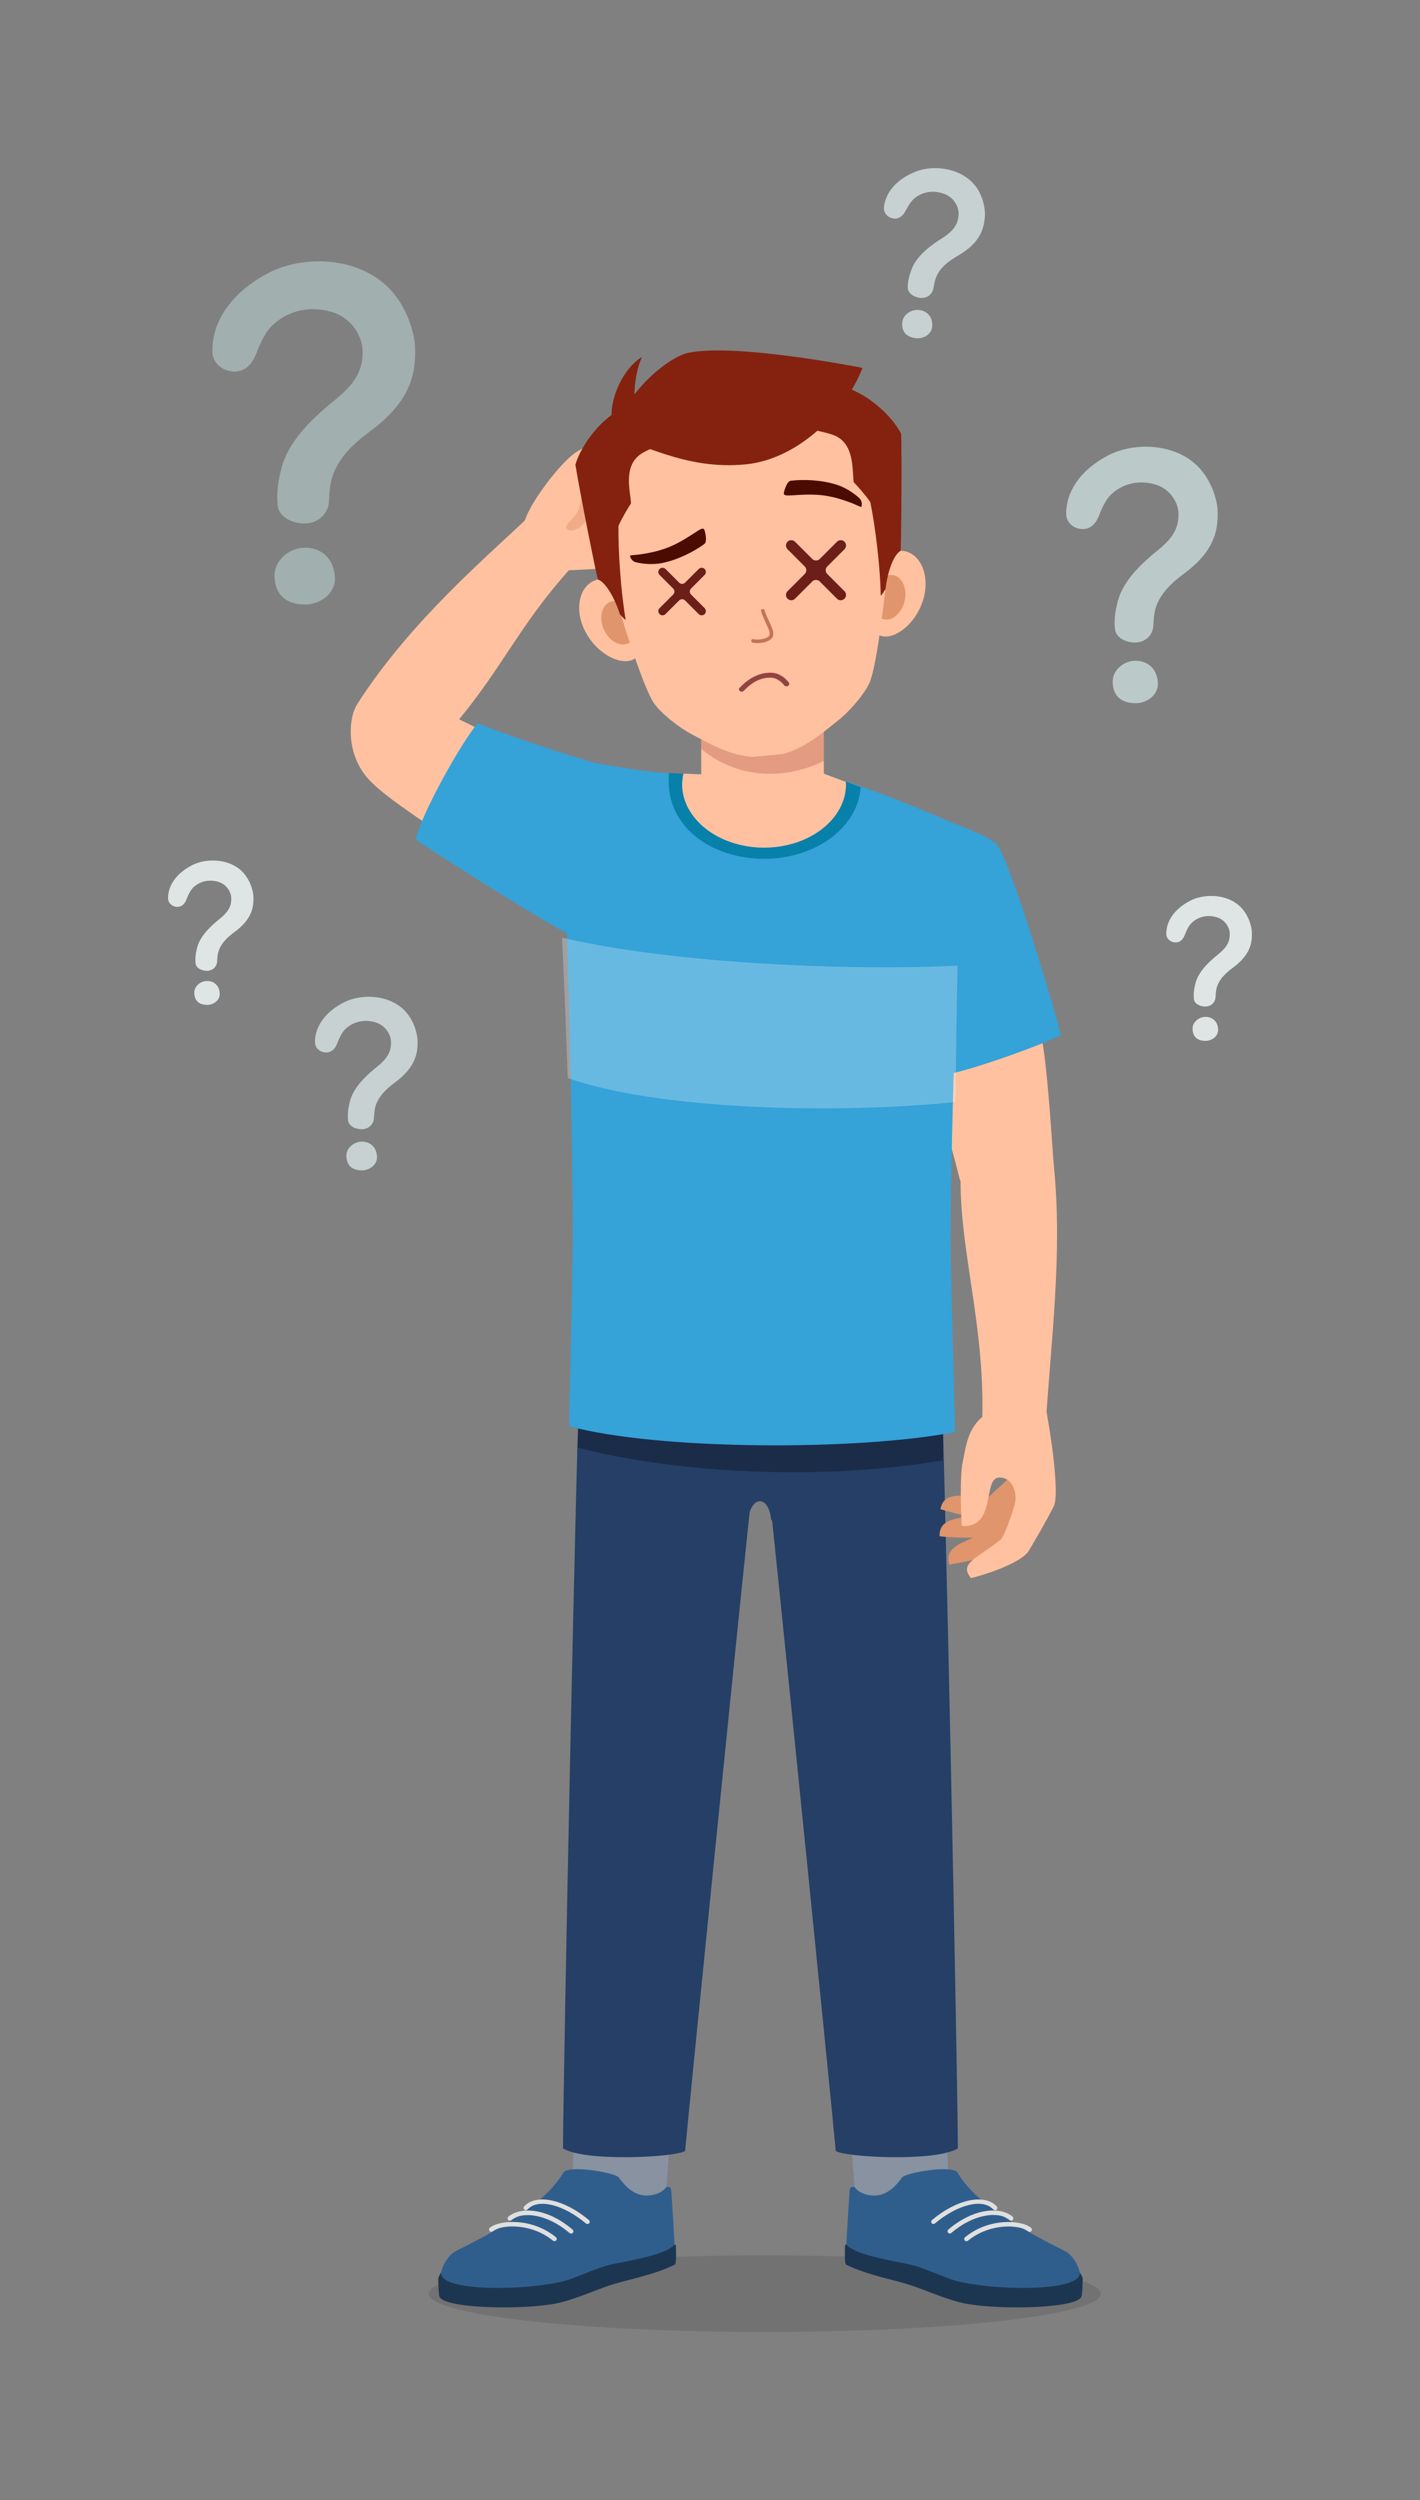 <?xml version="1.0" encoding="UTF-8" standalone="no"?>
<svg
   id="Layer_2"
   viewBox="0 0 253.79 446.69"
   version="1.1"
   sodipodi:docname="hangman.svg"
   inkscape:version="1.2.1 (9c6d41e410, 2022-07-14)"
   xmlns:inkscape="http://www.inkscape.org/namespaces/inkscape"
   xmlns:sodipodi="http://sodipodi.sourceforge.net/DTD/sodipodi-0.dtd"
   xmlns="http://www.w3.org/2000/svg"
   xmlns:svg="http://www.w3.org/2000/svg">
  <rect x="0" y="0" width="253.79" height="446.69" fill="#808080" stroke="none"/>
  <sodipodi:namedview
     id="namedview331"
     pagecolor="#ffffff"
     bordercolor="#000000"
     borderopacity="0.25"
     inkscape:showpageshadow="2"
     inkscape:pageopacity="0.0"
     inkscape:pagecheckerboard="0"
     inkscape:deskcolor="#d1d1d1"
     showgrid="false"
     inkscape:zoom="1.1238219"
     inkscape:cx="127.24436"
     inkscape:cy="223.345"
     inkscape:window-width="1366"
     inkscape:window-height="705"
     inkscape:window-x="-8"
     inkscape:window-y="-8"
     inkscape:window-maximized="1"
     inkscape:current-layer="g325" />
  <defs
     id="defs173">
    <style
       id="style171">.cls-1{fill:#c4735b;}.cls-2{fill:#6c1e19;}.cls-3{fill:#822020;opacity:.23;}.cls-4{fill:#e0956c;}.cls-5{fill:#ffc19f;}.cls-6{fill:#c7d1d1;}.cls-7{fill:#e0e0e0;}.cls-8{fill:#0780aa;}.cls-9{fill:#991d05;opacity:.14;}.cls-10{fill:#8892a0;}.cls-11{fill:#4c0b00;}.cls-12{opacity:.11;}.cls-13{fill:#35a2d8;}.cls-14{fill:#934341;}.cls-15{opacity:.3;}.cls-16{fill:#253f66;}.cls-17{fill:#fff;opacity:.25;}.cls-18{fill-rule:evenodd;}.cls-18,.cls-19{fill:#84220f;}.cls-20{fill:none;}.cls-21{fill:#bcc9c9;}.cls-22{fill:#1c3651;}.cls-23{fill:#a1afaf;}.cls-24{fill:#305e8c;}.cls-25{fill:#dfe5e5;}</style>
  </defs>
  <g
     id="Layer_1-2">
    <g
       id="g327">
      <rect
         class="cls-20"
         y="0"
         width="253.79"
         height="446.69"
         rx="12"
         ry="12"
         id="rect175" />
      <g
         id="g325">
        <g
           id="g181"
           class="part-7">
          <path
             class="cls-5 part-7"
             d="M122.39,99.87c-4.39,.91-10.82,1.6-20.17,2-6.77,.29-9.16-5.31-8.48-8.57,.62-2.97,6.42-10.79,9.35-12.58,1.93-1.18,5.95-3.43,6.43-3.24,2.33,.93,.53,3.84-2.6,5.93-.86,.69-1.53,1.45-1.95,3.08,.34,.72,7.9-3.43,10.78-4.81,2.3-1.1,9.73-1.48,10.18-.85,1.11,1.55-5.28,3.24-7.53,4.11-.78,.3-4.16,1.72-5.31,2.81,1.93-.15,6.7-1.24,7.99-1.44,2.49-.38,7.85-1.87,8.79-.57,.74,1.02-2.48,2.67-6.66,4.05-1.01,.33-6.11,1.78-8.52,2.72,.02,.1,7.35-.78,8.16-1.07,2.39-.85,5.54-2.28,7.26-.63,.47,.45-4.36,3.62-6.9,4.3-1.13,.3-4.97,1.17-8.01,1.79,1.81,.03,6.53-.41,7.23-.49,3.72-1.56,5.76-1.48,7.08-.27,.41,.38-5.06,3.27-7.15,3.7Z"
             id="path177" />
          <path
             class="cls-9 part-7"
             d="M103.55,90.63c-.71,2.25-2.86,3.08-2.28,3.82,.81,1.02,3.31-.36,3.88-2.29,1.13-3.88-1.93-6.96-1.41-5.91,.56,1.11,.08,3.54-.19,4.39Z"
             id="path179" />
        </g>
        <path
           class="cls-5 part-7"
           d="M67.02,140.35c5.4,5.16,30.19,20.24,34.51,22.54,1.94,1.03,10.37,4.27,13.64,3.39-1.83-2.78-11.76-20.87-17.04-28.14-3.01-4.15-17.67-9.92-23.1-13.31-1.67,1.52-7.41,13.9-8.01,15.52Z"
           id="path183" />
        <path
           class="cls-13 part-7"
           d="M85.36,129.22c7.12,2.88,20.1,7.05,26.61,8.63,1.51,1.65-5.16,25.24-8.83,29.85-4.13-1.92-21.2-12.52-28.87-17.72,1.29-5.1,8.26-17.39,11.09-20.75Z"
           id="path185" />
        <g
           id="g223">
          <g
             id="g191"
             class="part-2">
            <path
               class="cls-25"
               d="M215.46,181.68c-1.18,0-2.35,.95-2.32,2.14,.04,1.63,1.1,2.14,2.29,2.15,1.18,.01,2.34-.85,2.28-2.04-.07-1.48-1.06-2.24-2.24-2.25Z"
               id="path187" />
            <path
               class="cls-25"
               d="M221.13,161.53c-2.56-1.93-6.21-1.72-8.35-.63-2.96,1.51-4.39,3.79-4.33,6,.02,.87,.83,1.53,1.76,1.48,.8-.04,1.27-.64,1.54-1.32,.23-.59,.62-1.57,1.2-2.14,1.08-1.06,2.65-1.52,4.32-1.09,1.75,.44,2.46,1.95,2.51,2.85,.07,1.31-.31,2.42-2.04,3.81-1.5,1.21-3.51,3.01-4.07,5.15-.36,1.39-.35,2.15-.29,2.85,.08,.9,1.2,1.39,2.13,1.35,.93-.05,1.62-.68,1.73-1.57,.05-.43,0-1.39,.4-2.31,.48-1.14,1.34-2.05,2.72-3.07,3.13-2.31,3.46-4.44,3.38-6.4-.04-.95-.63-3.46-2.61-4.95Z"
               id="path189" />
          </g>
          <g
             id="g197"
             class="part-1">
            <path
               class="cls-23"
               d="M54.56,97.85c-2.8-.02-5.56,2.25-5.5,5.06,.09,3.85,2.61,5.07,5.41,5.1,2.8,.02,5.53-2.01,5.39-4.83-.17-3.5-2.5-5.3-5.31-5.32Z"
               id="path193" />
            <path
               class="cls-23"
               d="M67.99,50.13c-6.07-4.57-14.71-4.06-19.77-1.48-7.01,3.57-10.39,8.98-10.26,14.22,.05,2.06,1.97,3.62,4.16,3.51,1.89-.1,3.02-1.53,3.64-3.12,.54-1.39,1.47-3.71,2.85-5.06,2.57-2.51,6.29-3.59,10.24-2.59,4.13,1.04,5.83,4.62,5.94,6.75,.16,3.11-.73,5.72-4.83,9.02-3.56,2.86-8.31,7.12-9.64,12.2-.86,3.3-.84,5.1-.69,6.75,.2,2.12,2.85,3.3,5.05,3.19,2.2-.12,3.85-1.6,4.1-3.73,.12-1.01,0-3.28,.94-5.48,1.15-2.69,3.18-4.86,6.45-7.27,7.42-5.48,8.19-10.51,8-15.16-.09-2.26-1.49-8.2-6.18-11.73Z"
               id="path195" />
          </g>
          <g
             id="g203"
             class="part-1"
             transform="translate(-1.76,-0.297)">
            <path
               class="cls-21"
               d="m 204.73,118.35 c -2.1,-0.02 -4.16,1.68 -4.11,3.78 0.06,2.88 1.95,3.79 4.05,3.81 2.1,0.02 4.14,-1.5 4.03,-3.61 -0.13,-2.62 -1.87,-3.96 -3.97,-3.98 z"
               id="path199" />
            <path
               class="cls-21"
               d="m 214.77,82.68 c -4.54,-3.42 -10.99,-3.04 -14.78,-1.11 -5.24,2.67 -7.76,6.71 -7.67,10.63 0.04,1.54 1.47,2.71 3.11,2.62 1.41,-0.07 2.25,-1.14 2.72,-2.33 0.41,-1.04 1.1,-2.77 2.13,-3.78 1.92,-1.88 4.7,-2.68 7.65,-1.94 3.09,0.78 4.36,3.45 4.44,5.04 0.12,2.32 -0.55,4.28 -3.61,6.74 -2.66,2.14 -6.21,5.32 -7.21,9.12 -0.65,2.47 -0.63,3.81 -0.51,5.04 0.15,1.59 2.13,2.47 3.77,2.38 1.64,-0.09 2.87,-1.19 3.06,-2.79 0.09,-0.75 0,-2.45 0.7,-4.09 0.86,-2.01 2.38,-3.63 4.82,-5.44 5.54,-4.1 6.12,-7.86 5.98,-11.33 -0.07,-1.69 -1.11,-6.13 -4.62,-8.77 z"
               id="path201" />
          </g>
          <g
             id="g209"
             class="part-2">
            <path
               class="cls-6"
               d="M64.69,203.97c-1.42-.01-2.81,1.14-2.78,2.56,.04,1.95,1.32,2.57,2.74,2.58,1.42,.01,2.8-1.02,2.73-2.45-.09-1.77-1.27-2.68-2.69-2.69Z"
               id="path205" />
            <path
               class="cls-6"
               d="M71.49,179.83c-3.07-2.31-7.44-2.06-10-.75-3.55,1.8-5.25,4.54-5.19,7.19,.02,1.04,1,1.83,2.11,1.77,.96-.05,1.53-.77,1.84-1.58,.28-.7,.75-1.88,1.44-2.56,1.3-1.27,3.18-1.82,5.18-1.31,2.09,.53,2.95,2.34,3.01,3.41,.08,1.57-.37,2.9-2.45,4.56-1.8,1.45-4.21,3.6-4.88,6.17-.44,1.67-.42,2.58-.35,3.42,.1,1.07,1.44,1.67,2.56,1.61,1.11-.06,1.95-.81,2.07-1.89,.06-.51,0-1.66,.48-2.77,.58-1.36,1.61-2.46,3.26-3.68,3.75-2.77,4.15-5.32,4.05-7.67-.05-1.14-.75-4.15-3.13-5.93Z"
               id="path207" />
          </g>
          <g
             id="g215"
             class="part-2">
            <path
               class="cls-25"
               d="M37.03,175.27c-1.18-.01-2.34,.95-2.31,2.13,.04,1.62,1.1,2.13,2.28,2.14,1.18,.01,2.33-.85,2.27-2.03-.07-1.47-1.05-2.23-2.23-2.24Z"
               id="path211" />
            <path
               class="cls-25"
               d="M42.68,155.19c-2.56-1.92-6.19-1.71-8.32-.62-2.95,1.5-4.37,3.78-4.32,5.98,.02,.86,.83,1.52,1.75,1.48,.79-.04,1.27-.64,1.53-1.31,.23-.59,.62-1.56,1.2-2.13,1.08-1.06,2.65-1.51,4.31-1.09,1.74,.44,2.45,1.95,2.5,2.84,.07,1.31-.31,2.41-2.03,3.8-1.5,1.21-3.5,3-4.06,5.13-.36,1.39-.35,2.14-.29,2.84,.08,.89,1.2,1.39,2.13,1.34,.93-.05,1.62-.67,1.72-1.57,.05-.42,0-1.38,.4-2.3,.48-1.13,1.34-2.05,2.72-3.06,3.12-2.31,3.45-4.42,3.37-6.38-.04-.95-.63-3.45-2.6-4.94Z"
               id="path213" />
          </g>
          <g
             id="g221"
             class="part-2">
            <path
               class="cls-6"
               d="M164.28,55.39c-1.39-.17-2.89,.81-3.02,2.2-.17,1.92,1.01,2.67,2.4,2.83,1.39,.17,2.86-.69,2.95-2.1,.11-1.75-.95-2.77-2.34-2.94Z"
               id="path217" />
            <path
               class="cls-6"
               d="M173.62,32.43c-2.76-2.61-7.08-2.84-9.74-1.85-3.68,1.38-5.66,3.88-5.9,6.49-.09,1.02,.78,1.91,1.87,1.98,.94,.06,1.58-.59,1.98-1.35,.35-.66,.94-1.76,1.7-2.35,1.42-1.1,3.32-1.43,5.23-.71,2,.75,2.64,2.62,2.57,3.68-.09,1.55-.69,2.8-2.91,4.21-1.93,1.22-4.53,3.07-5.47,5.52-.61,1.59-.7,2.48-.72,3.31-.02,1.07,1.23,1.8,2.33,1.87,1.1,.07,2-.58,2.25-1.62,.12-.49,.19-1.63,.78-2.67,.72-1.27,1.85-2.24,3.61-3.25,3.99-2.31,4.66-4.76,4.83-7.08,.08-1.13-.28-4.16-2.41-6.17Z"
               id="path219" />
          </g>
        </g>
        <g
           id="g255">
          <path
             class="cls-12 part-10"
             d="M76.62,409.81c0,3.78,26.89,6.84,60.06,6.84s60.06-3.06,60.06-6.84-26.89-6.84-60.06-6.84-60.06,3.06-60.06,6.84Z"
             id="path225" />
          <g
             id="g235"
             class="part-9">
            <polygon
               class="cls-10"
               points="153 394.54 169.7 393.86 169.12 379.41 151.92 380.13 153 394.54"
               id="polygon227" />
            <path
               class="cls-24"
               d="M190.28,402.16c1.44,.71,2.74,2.92,2.71,4.27-.09,3.26-14.64,3.32-21.43,1.86-2.85-.61-7.91-2.82-10.98-3.4-4.17-.8-7.86-1.9-9.3-3.57-.04-.49,.25-5.19,.54-9.66,.05-.72,.16-1.08,.95-.89,.73,1.19,3.16,1.93,5.02,1.24,1.29-.48,2.33-1.45,3.45-2.98,.59-.81,8.63-2.25,9.85-.93,2.95,5.05,9.59,9.3,19.2,14.06Z"
               id="path229" />
            <path
               class="cls-22"
               d="M193.27,410.38c.17-.34,.19-1.84,.24-3.17,.01-.4-.4-.99-.55-1.24,.64,3.3-13.47,3.44-21.27,1.75-2.85-.62-6.42-2.62-9.49-3.22-4.01-.79-9.51-1.79-10.94-3.47-.3-.01-.24,.37-.25,.73-.04,1.45-.01,2.75,.21,2.86,3.93,1.94,8.89,2.75,11.8,3.76,2.87,.99,5.52,2.18,8.42,2.95,5.34,1.43,20.74,1.28,21.82-.94Z"
               id="path231" />
            <path
               class="cls-7"
               d="M184.28,398.04c-1.7-1.41-7.47-1.85-11.8,1.68-.17,.14-.2,.4-.06,.57,.08,.09,.19,.14,.3,.15,.09,0,.19-.03,.27-.09,3.95-3.22,9.29-2.91,10.77-1.68,.17,.14,.42,.12,.57-.05,.15-.17,.12-.42-.05-.57Zm-3.83-1.38c.17,.14,.43,.12,.57-.05,.14-.17,.12-.42-.05-.57-2.14-1.81-6.88-1.6-11.48,2.31-.17,.15-.19,.4-.04,.57,.08,.09,.18,.14,.29,.14,.1,0,.2-.03,.28-.1,4.1-3.5,8.52-3.93,10.43-2.31Zm-2.9-1.9c.15,.16,.41,.17,.57,.02,.16-.15,.17-.41,.02-.57-2.16-2.33-7.14-1.29-11.57,2.44-.17,.14-.19,.4-.05,.57,.08,.09,.18,.14,.29,.14,.1,0,.19-.03,.27-.09,4.1-3.44,8.59-4.53,10.46-2.51Z"
               id="path233" />
          </g>
          <path
             class="cls-16 part-9"
             d="M136.76,264.25l.73-31.33,30.34-1.29c1.23,33.96,3.28,137.66,3.37,152.22-4.05,2.48-20.47,1.55-21.83,.45-.69-7.71-8.74-87.59-11.62-115.04-.02-.08-.98-4.52-.99-5.01Z"
             id="path237" />
          <g
             id="g247"
             class="part-10">
            <polygon
               class="cls-10"
               points="118.82 394.54 102.12 393.86 102.71 379.41 119.91 380.13 118.82 394.54"
               id="polygon239" />
            <path
               class="cls-24"
               d="M81.54,402.16c-1.44,.71-2.74,2.92-2.71,4.27,.09,3.26,14.64,3.32,21.43,1.86,2.85-.61,7.91-2.82,10.98-3.4,4.17-.8,7.86-1.9,9.3-3.57,.04-.49-.25-5.19-.54-9.66-.05-.72-.16-1.08-.95-.89-.72,1.19-3.16,1.93-5.02,1.24-1.29-.48-2.33-1.45-3.45-2.98-.59-.81-8.63-2.25-9.85-.93-2.95,5.05-9.59,9.3-19.2,14.06Z"
               id="path241" />
            <path
               class="cls-22"
               d="M78.56,410.38c-.17-.34-.19-1.84-.24-3.17-.01-.4,.4-.99,.55-1.24-.64,3.3,13.47,3.44,21.27,1.75,2.85-.62,6.42-2.62,9.49-3.22,4.01-.79,9.51-1.79,10.94-3.47,.3-.01,.24,.37,.25,.73,.04,1.45,.01,2.75-.21,2.86-3.93,1.94-8.89,2.75-11.8,3.76-2.87,.99-5.52,2.18-8.42,2.95-5.34,1.43-20.74,1.28-21.82-.94Z"
               id="path243" />
            <path
               class="cls-7"
               d="M87.5,398.61c.14,.17,.4,.19,.57,.05,1.48-1.23,6.82-1.54,10.77,1.68,.08,.06,.18,.09,.27,.09,.11,0,.22-.05,.3-.15,.14-.17,.12-.43-.06-.57-4.33-3.53-10.1-3.09-11.8-1.68-.17,.14-.2,.4-.05,.57Zm14.31,.36c.08,.07,.18,.1,.28,.1,.11,0,.22-.05,.29-.14,.15-.17,.13-.42-.04-.57-4.59-3.92-9.34-4.12-11.48-2.31-.17,.15-.19,.4-.05,.57,.14,.17,.4,.19,.57,.05,1.91-1.61,6.33-1.19,10.43,2.31Zm2.93-1.7c.08,.07,.18,.1,.27,.09,.11,0,.22-.05,.29-.14,.14-.17,.12-.43-.05-.57-4.44-3.73-9.42-4.77-11.57-2.44-.15,.16-.14,.42,.02,.57,.16,.15,.42,.14,.57-.02,1.87-2.02,6.36-.93,10.46,2.51Z"
               id="path245" />
          </g>
          <path
             class="cls-16 part-10"
             d="M135.06,264.25l-.73-31.33-30.34-1.29c-1.23,33.96-3.28,137.66-3.37,152.22,4.05,2.48,20.47,1.55,21.83,.45,.69-7.71,8.74-87.59,11.62-115.04,.02-.08,.98-4.52,.99-5.01Z"
             id="path249" />
          <path
             class="cls-16 part-10"
             d="M139.87,271.63s-2.04,.98-2.1-.51c-.54-3.87-3.27-3.79-3.98-.2-.27,1.38-2.48,.52-2.48,.52l.24-16.34,8.56,.2-.24,16.34Z"
             id="path251" />
          <path
             class="cls-15 part-7"
             d="M103.24,258.64c14.56,3.86,40.72,6.44,65.28,2.27,.07-12.41,.12-20.47,.07-27.72,0,0-61.63,2.36-64.38,3.3-.39,6.3-.42,13.72-.98,22.15Z"
             id="path253" />
        </g>
        <path
           class="cls-5 part-8"
           d="M188.35,208.32c-.28-2.94-1.02-16.96-2.25-23.4-2.23-11.64-5.81-28.79-8.13-31.16-1.54-1.57-9.67-4.27-12.85-5.41-.08,3.33-.51,30.66,.39,38.51,.58,5.08,3.96,15.57,6.11,24.13,2.26,.39,14.81-1.89,16.74-2.67Z"
           id="path257" />
        <path
           class="cls-13 part-8"
           d="M189.61,184.94c-.41-2.22-9.19-31.9-11.6-34.24-1.6-1.56-10.19-4.6-13.52-5.7-.13,3.34-.22,43.15,2.08,47.32,3.84,.29,21.54-6.37,23.04-7.39Z"
           id="path259" />
        <path
           class="cls-5 part-8"
           d="M180.34,203.1c-4.56-.77-7.21,2.64-8.55,4.67-.96,14.2,4.65,29.05,3.69,47.61,1.03,.4,10.69,.4,11.38-.19,.9-15.19,3.1-30.97,1.49-46.88-.32-3.14-5.6-4.81-8.02-5.22Z"
           id="path261" />
        <g
           id="g271"
           class="part-8">
          <path
             class="cls-4"
             d="M185.39,265.91c-.63,.61-1.43,1.8-6.39,5.15-1.54,1.04-7.72-.44-10.91-1.41,.53-3.37,4.28-2.27,8.65-2.24l8.23-7.58c1.56,.25,1.13,5.4,.42,6.08Z"
             id="path263" />
          <path
             class="cls-4"
             d="M184.8,267.18c-.52,.75-1.09,2.12-5.47,6.54-1.36,1.37-7.95,1.11-11.4,.77-.14-3.54,3.9-3.18,8.36-4.03l6.85-9.39c1.64-.06,2.25,5.27,1.66,6.11Z"
             id="path265" />
          <path
             class="cls-4"
             d="M184.13,268.2c-.31,.86-.52,2.33-3.64,7.71-.97,1.67-7.41,3.09-10.83,3.64-1.03-3.39,2.97-4.06,7.06-6.02l4.25-10.82c1.57-.47,3.51,4.53,3.16,5.49Z"
             id="path267" />
          <path
             class="cls-5"
             d="M173.54,281.97c4.96-1.3,9.39-3.26,10.36-4.93,1.19-2.05,3.28-5.56,4.46-7.98,.79-1.63,.09-8.97-1.29-16.65-.18-1.01-3.63-2.19-5.24-1.89-8.96,1.69-8.95,6.95-9.8,10.87-.45,2.07-.33,8.25-.15,11.24,6.47,.49,3.53-8.89,6.9-8.65,2.49,.18,3.02,3.18,2.58,4.78-.48,1.76-1.94,5.83-2.44,6.24-4.24,3.49-7.62,4.23-5.38,6.96Z"
             id="path269" />
        </g>
        <path
           class="cls-13 part-6"
           d="M172.37,147.86c-4.93-1.94-14.42-6.39-24.51-9.2-2.39-.67-11.52-1.23-11.57-1.23s-9.68,1.02-12.16,.97c-8.31-.18-16.02-1.71-24.13-3.34,1.26,16.85,2.53,74.59,2.34,88.85-.09,6.81-.59,27.53-.63,30.91,15.92,4.32,51.71,4.41,68.98,1.04-.04-3.38-.68-25.14-.77-31.95-.19-14.26,1.19-59.19,2.45-76.04Z"
           id="path273" />
        <path
           class="cls-8 part-4"
           d="M136.56,153.44c9.29,0,16.8-5.67,17.26-12.79-2.18-.83-4.29-1.62-6.18-2.32-4.43-1.64-17.2,.12-22.33,.03-1.44-.03-4.03-.18-5.73-.23-.93,9.47,7.54,15.31,16.98,15.31Z"
           id="path275" />
        <path
           class="cls-5 part-4"
           d="M151.21,140.09c0-.14-.05-.27-.05-.41-1.57-.59-3.09-1.16-4.47-1.67-4.05-1.5-15.83,.34-20.52,.34-1.02,0-3.18-.1-4.02-.12-.12,.34-.24,1.62-.24,1.86,0,6.27,6.56,11.36,14.65,11.36s14.65-5.09,14.65-11.36Z"
           id="path277" />
        <path
           class="cls-5 part-4"
           d="M136.28,146.69c-6.05,0-10.95-3.19-10.95-7.13v-19.46h21.91v19.46c0,3.94-4.9,7.13-10.95,7.13Z"
           id="path279" />
        <path
           class="cls-3 part-4"
           d="M147.24,135.95c-2.82,1.46-7.28,2.73-11.88,2.18-4.44-.54-7.81-2.43-10.02-4.34v-8.48c2.62-2.11,7.7-2.88,13.17-1.7,3.56,.77,6.61,2.24,8.74,3.99v8.34Z"
           id="path281" />
        <path
           class="cls-17 part-6"
           d="M100.45,167.53c.4,8.24,.75,17.55,1.02,25.07,16.25,5.8,48.78,6.47,69.29,4.28,.1-6.76,.18-16.02,.39-24.35-19.89,.98-51.13-.42-70.7-5Z"
           id="path283" />
        <g
           id="g321"
           class="part-3">
          <path
             class="cls-19 part-4"
             d="M158.61,75.01c-4.67-9.28-25.06-7.47-27.8-7.24-2.59,.22-23.42,2.36-25.98,12.33-.41,1.59,7.52,27.19,10.57,31.54,1.17,1.66,4.6,4.03,6.77,5.02,3.58,1.64,6.22,3.05,10.54,3.51,.26,.03,5.77-.49,6.02-.57,4.16-1.26,6.48-3.15,9.7-5.42,1.94-1.38,4.87-4.35,5.71-6.2,2.19-4.84,5.21-31.5,4.47-32.96Z"
             id="path285" />
          <g
             id="g291"
             class="part-4">
            <path
               class="cls-5"
               d="M106.94,103.51c2.88-.61,5.42,1.77,7.1,5.95,1.89,4.69,.44,7.56-.65,8.26-2.08,1.33-6.6-.59-8.84-4.99-2.02-3.96-1-8.5,2.39-9.21Z"
               id="path287" />
            <path
               class="cls-4"
               d="M108.74,107.7c1.39-.84,3.35,.08,4.38,2.05,1.03,1.97,.73,4.24-.66,5.08-1.39,.84-3.35-.08-4.38-2.05-1.03-1.97-.73-4.24,.66-5.08Z"
               id="path289" />
          </g>
          <g
             id="g297"
             class="part-4">
            <path
               class="cls-5"
               d="M160.96,98.4c-2.94-.06-4.99,2.76-5.86,7.17-.98,4.96,.98,7.51,2.19,7.99,2.29,.92,6.37-1.82,7.75-6.56,1.24-4.27-.61-8.53-4.07-8.6Z"
               id="path293" />
            <path
               class="cls-4"
               d="M159.98,102.86c-1.52-.56-3.28,.71-3.92,2.84-.64,2.13,.07,4.31,1.6,4.87,1.52,.56,3.28-.71,3.92-2.84,.64-2.13-.07-4.31-1.6-4.87Z"
               id="path295" />
          </g>
          <path
             class="cls-5 part-4"
             d="M105.8,89.96c2.74-11.18,23.1-13.24,25.84-13.52,2.58-.27,23.45-2.05,27.94,8.44,.72,1.67-1.97,31.52-4.1,36.92-.82,2.07-3.71,5.37-5.64,6.89-3.19,2.52-5.5,4.61-9.64,5.97-.25,.08-5.76,.6-6.02,.57-4.33-.56-6.99-2.18-10.59-4.06-2.18-1.14-5.64-3.83-6.83-5.71-3.11-4.91-11.38-33.74-10.95-35.5Z"
             id="path299" />
          <path
             class="cls-1"
             d="M135.37,114.91c-.34,0-.64-.04-.88-.1-.17-.05-.27-.23-.22-.4,.05-.17,.23-.27,.4-.22,.88,.25,2.54-.08,2.84-.68,.2-.39-.18-1.22-.62-2.17-.29-.63-.61-1.34-.87-2.12-.06-.17,.03-.35,.2-.41,.17-.06,.35,.03,.41,.2,.25,.75,.56,1.44,.85,2.05,.53,1.15,.94,2.06,.62,2.73-.39,.79-1.69,1.12-2.72,1.12Z"
             id="path301" />
          <path
             class="cls-19 part-3"
             d="M122.59,77.94c-.18-.8,.25-5.45-1.64-7.6-11.05-.21-16.96,8.58-18.11,12.69,.92,5.6,3.64,19.16,4.01,20.5,1.34,.45,2.97,3.17,3.95,6.26,.28,.21,.53,.63,1.03,.98-.86-5.03-1.35-12.11-1.3-16.79,.53-1.25,1.78-3.35,2.25-4.05-.12-2.23-1.47-6.65,1.81-8.85,1.05-.7,4.92-2.41,8-3.12Z"
             id="path303" />
          <path
             class="cls-19 part-3"
             d="M140.7,76.23c.03-.82-1.26-5.3,.19-7.78,10.82-2.28,18.26,5.25,20.17,9.07,.15,5.67,.01,19.5-.1,20.89-1.24,.69-2.32,3.67-2.71,6.88-.23,.25-.4,.72-.83,1.15-.1-5.1-.94-12.15-1.87-16.73-.76-1.12-2.37-2.96-2.97-3.56-.3-2.21,.19-6.81-3.44-8.35-1.16-.49-5.29-1.45-8.45-1.57Z"
             id="path305" />
          <path
             class="cls-18 part-3"
             d="M109.6,78.44c1.73-8.43,10.11-14.74,13.44-15.41,8.28-1.68,28.83,2.26,31.11,2.7-3.02,7.84-11.47,16.3-20.82,17.23-11.43,1.14-19.09-4.42-23.73-4.51Z"
             id="path307" />
          <path
             class="cls-18 part-3"
             d="M109.57,75.64c-1.05-2.68,1.09-9.33,5.17-11.88-1.75,3.9-1.43,9.03-1.06,9.8,.37,.77-3.81,2.85-4.11,2.08Z"
             id="path309" />
          <path
             class="cls-14 part-5"
             d="M132.6,123.59c-.1,0-.2-.02-.29-.07-.23-.13-.33-.42-.15-.61,1.49-1.58,3.42-2.78,5.67-2.72,1.39,.02,2.6,.97,3.16,1.78,.14,.21,.05,.48-.19,.6-.24,.12-.52,.04-.67-.16-.39-.52-1.29-1.31-2.33-1.33-2.21-.06-3.75,1.2-4.81,2.3-.11,.11-.24,.2-.39,.21Z"
             id="path311" />
          <path
             class="cls-11 part-5"
             d="M113.53,100.43c1.44,.38,3.3,.46,4.73,.18,2.84-.54,5.88-2.11,7.65-3.44,.57-.43,.07-2.56-.12-2.66-.22-.12-.5-.03-.93,.24-2.19,1.37-4.17,2.87-7.57,3.74-1.24,.32-2.71,.56-3.48,.63-.3,.03-1.16,.07-1.19,.17-.09,.23,.39,1,.91,1.14Z"
             id="path313" />
          <path
             class="cls-11 part-5"
             d="M153.69,89.11c-1.07-1.04-2.65-2.01-4.04-2.47-2.74-.91-6.16-1.03-8.35-.74-.71,.09-1.31,2.2-1.2,2.38,.13,.21,.43,.27,.93,.25,2.58-.12,5.04-.46,8.43,.44,1.23,.33,2.64,.84,3.34,1.15,.27,.12,1.05,.5,1.12,.44,.19-.16,.15-1.07-.24-1.44Z"
             id="path315" />
          <path
             class="cls-2 part-5"
             d="M150.93,96.79h0c-.37-.37-.97-.37-1.34,0l-3.08,3.08c-.37,.37-.97,.37-1.34,0l-3.08-3.08c-.37-.37-.97-.37-1.34,0h0c-.37,.37-.37,.97,0,1.34l3.08,3.08c.37,.37,.37,.97,0,1.34l-3.08,3.08c-.37,.37-.37,.97,0,1.34h0c.37,.37,.97,.37,1.34,0l3.08-3.08c.37-.37,.97-.37,1.34,0l3.08,3.08c.37,.37,.97,.37,1.34,0h0c.37-.37,.37-.97,0-1.34l-3.08-3.08c-.37-.37-.37-.97,0-1.34l3.08-3.08c.37-.37,.37-.97,0-1.34Z"
             id="path317" />
          <path
             class="cls-2 part-5"
             d="M125.94,101.66h0c-.29-.29-.77-.29-1.06,0l-2.44,2.44c-.29,.29-.77,.29-1.06,0l-2.44-2.44c-.29-.29-.77-.29-1.06,0h0c-.29,.29-.29,.77,0,1.06l2.44,2.44c.29,.29,.29,.77,0,1.06l-2.44,2.44c-.29,.29-.29,.77,0,1.06h0c.29,.29,.77,.29,1.06,0l2.44-2.44c.29-.29,.77-.29,1.06,0l2.44,2.44c.29,.29,.77,.29,1.06,0h0c.29-.29,.29-.77,0-1.06l-2.44-2.44c-.29-.29-.29-.77,0-1.06l2.44-2.44c.29-.29,.29-.77,0-1.06Z"
             id="path319" />
        </g>
        <path
           class="cls-5 part-7"
           d="M67.02,140.35c1.56,1.33,8.33-7.16,12.17-8.51,10.4-11.55,12.72-19.21,23.08-30.62-.57-.95-6.52-9.24-7.43-9.21-7.39,7.1-21.42,18.82-31,33.8-1.7,2.66-2.17,9.98,3.18,14.53Z"
           id="path323" />
      </g>
    </g>
  </g>
</svg>

